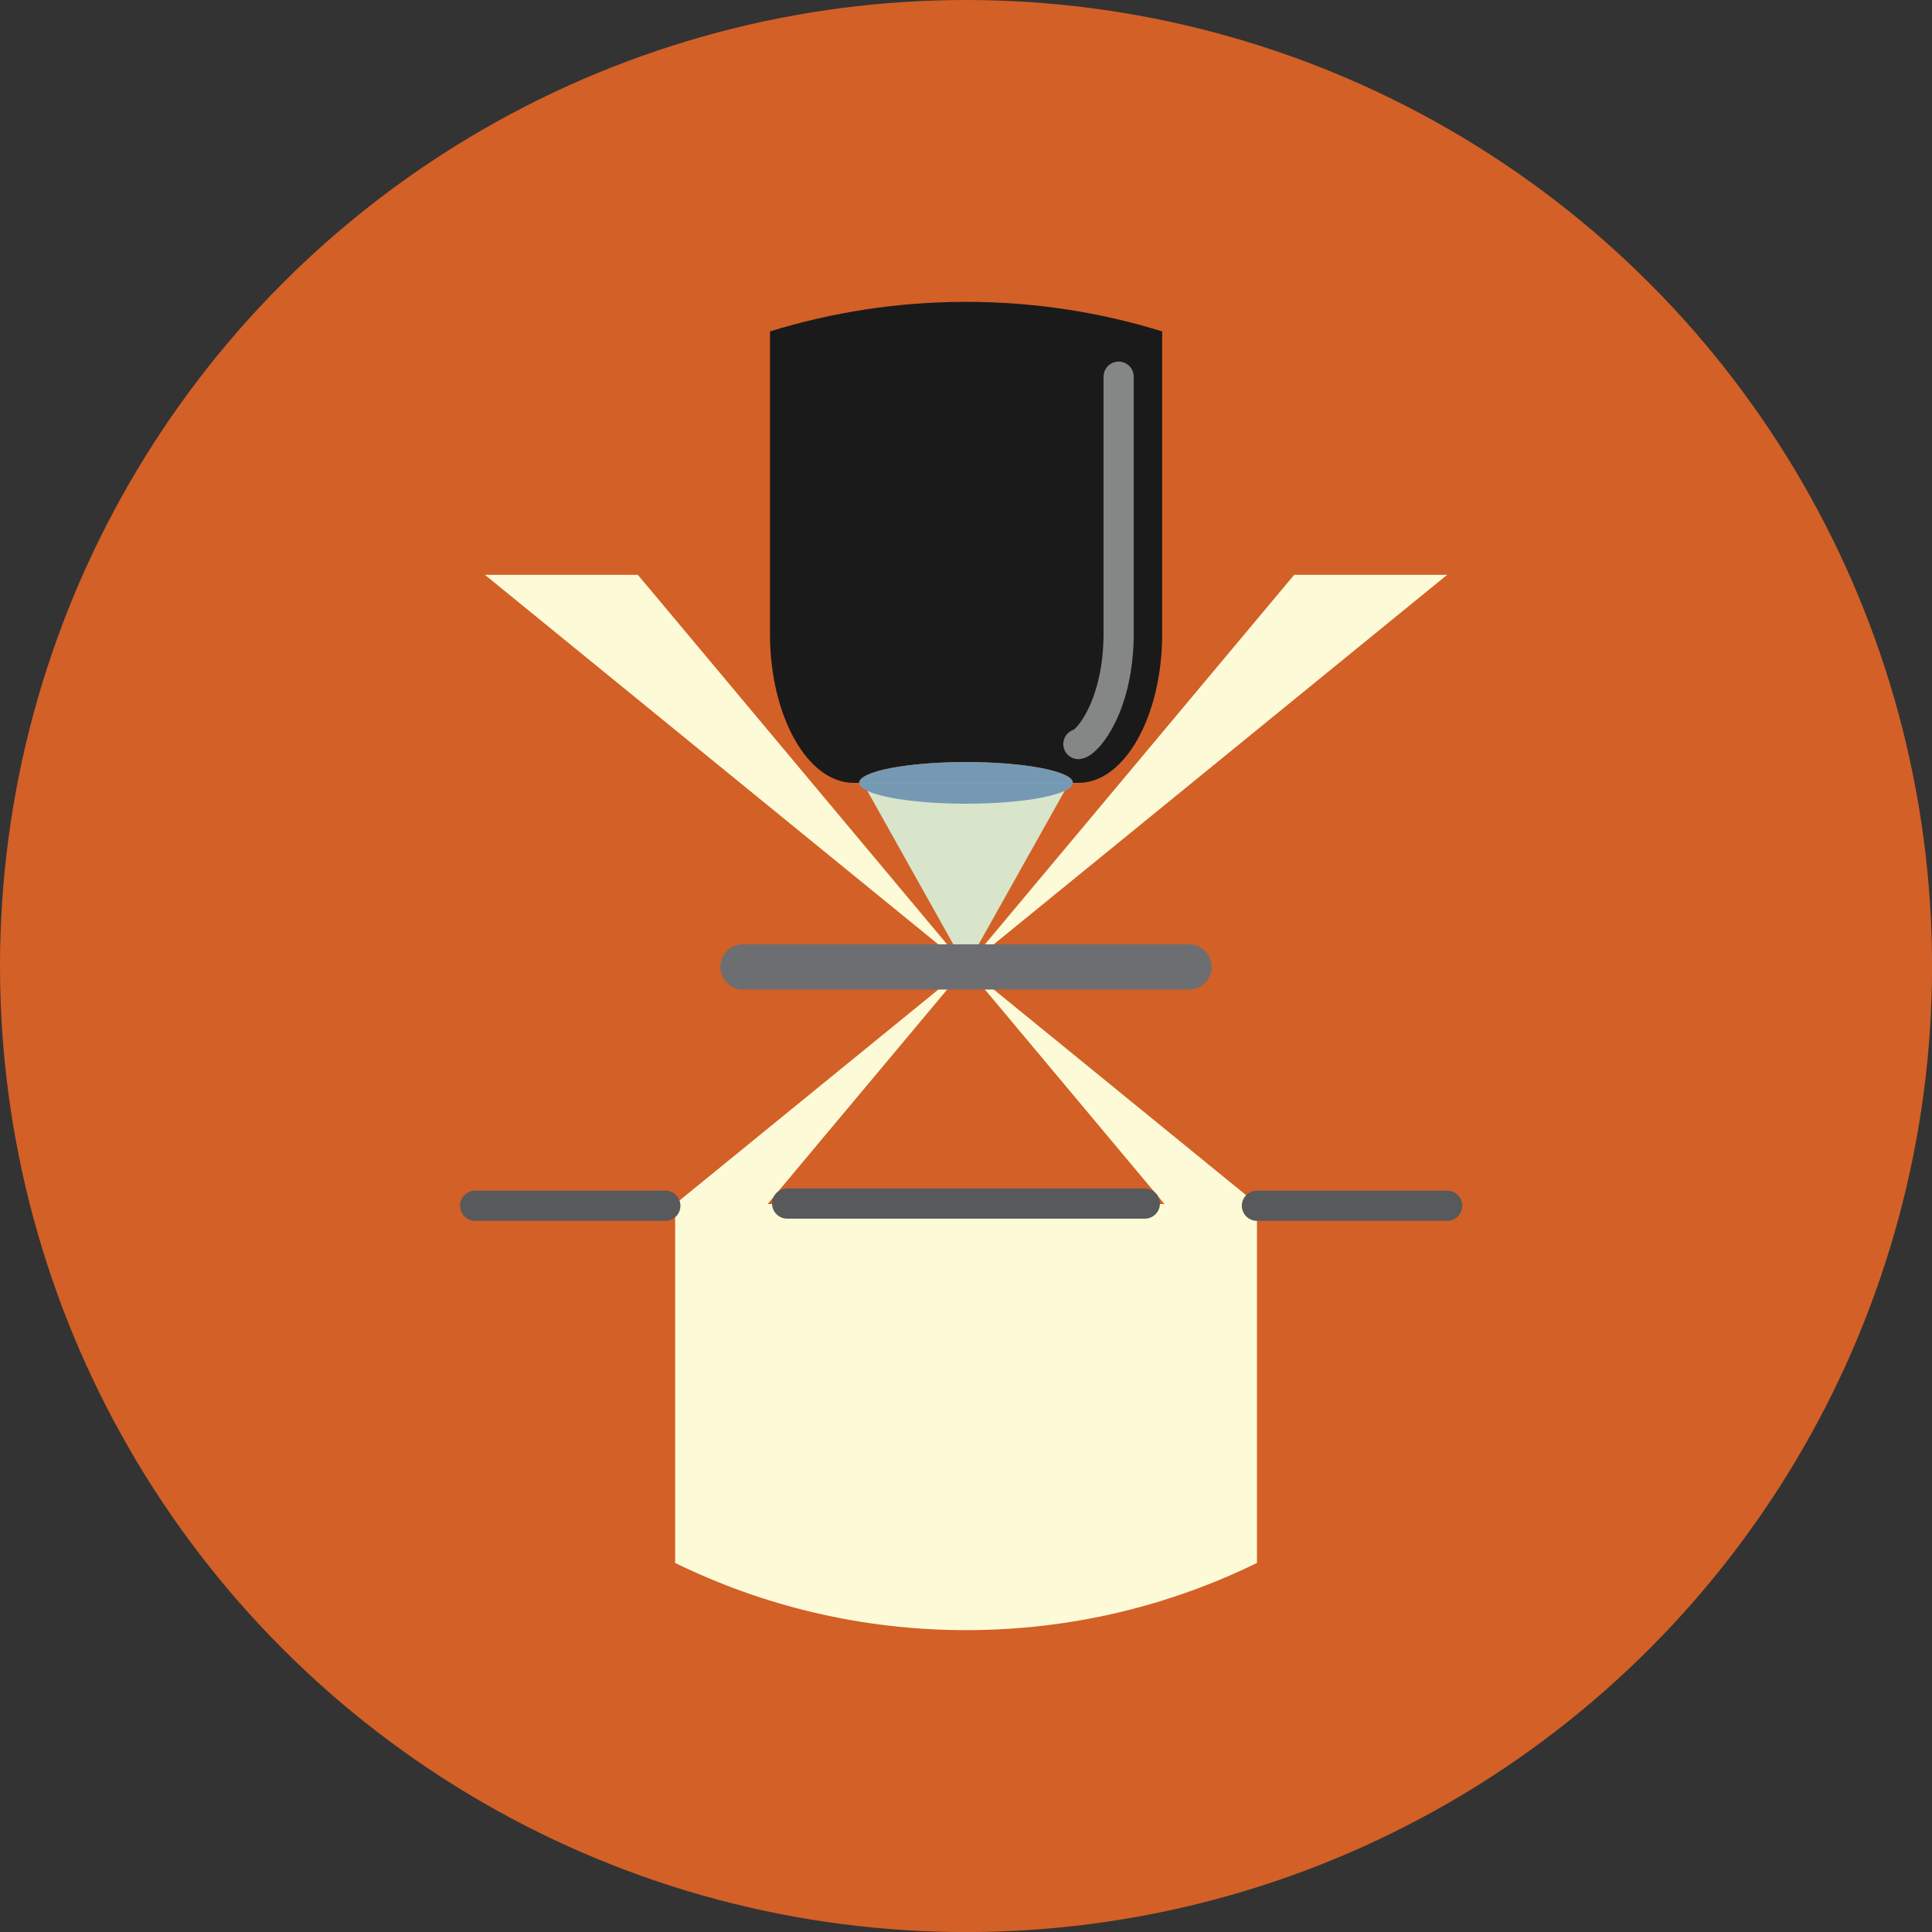 <?xml version="1.0" encoding="UTF-8"?><svg id="Layer_1" xmlns="http://www.w3.org/2000/svg" viewBox="0 0 362.83 362.83"><rect x="0" y="0" width="362.83" height="362.83" fill="#333333" stroke="none"/><defs><style>.cls-1{opacity:.5;stroke:#f1f2f2;}.cls-1,.cls-2,.cls-3{fill:none;stroke-linecap:round;stroke-miterlimit:10;}.cls-1,.cls-3{stroke-width:5.67px;}.cls-2{stroke:#6d6e71;stroke-width:8.5px;}.cls-3{stroke:#58595b;}.cls-4{fill:#d36027;}.cls-5{fill:#1a1a1a;}.cls-6{fill:#d8e5cb;}.cls-7{fill:#7699b3;}.cls-8{fill:#fcfad7;}</style></defs><circle class="cls-4" cx="181.42" cy="181.42" r="181.42"/><g><polygon class="cls-8" points="181.41 181.59 122.97 111.75 119.78 107.95 91.06 107.95 181.41 181.59"/><polygon class="cls-8" points="181.42 181.59 181.42 181.59 271.78 107.95 243.05 107.95 181.42 181.59"/></g><polygon class="cls-6" points="181.41 181.59 200.82 146.96 162.01 146.96 181.41 181.59"/><g><path class="cls-8" d="M181.42,181.59l37.27,44.53h-74.53l37.27-44.53h0s-54.64,44.53-54.64,44.53v67.4c16.51,8.08,35.05,12.62,54.64,12.62s38.13-4.54,54.63-12.62v-67.4l-54.63-44.53Z"/><path class="cls-5" d="M160.31,147.02h1.05c0-2.16,8.98-3.91,20.07-3.91s20.07,1.75,20.07,3.91h1.05c8.68,0,15.71-12.55,15.71-28.04V62.24c-11.64-3.61-24.01-5.55-36.83-5.55s-25.18,1.94-36.83,5.55v56.74c0,15.48,7.04,28.04,15.71,28.04Z"/><path class="cls-7" d="M181.42,150.94c11.08,0,20.07-1.75,20.07-3.91h-40.13c0,2.16,8.98,3.91,20.07,3.91Z"/><path class="cls-7" d="M181.42,143.11c-11.08,0-20.07,1.75-20.07,3.91h40.13c0-2.16-8.98-3.91-20.07-3.91Z"/></g><line class="cls-2" x1="223.29" y1="181.59" x2="139.54" y2="181.59"/><path class="cls-1" d="M210.08,70.74v48.24c0,13.46-5.79,20.46-7.56,20.75"/><line class="cls-3" x1="124.95" y1="226.44" x2="89.23" y2="226.44"/><line class="cls-3" x1="271.78" y1="226.44" x2="236.05" y2="226.44"/><line class="cls-3" x1="215" y1="226.03" x2="147.83" y2="226.03"/></svg>